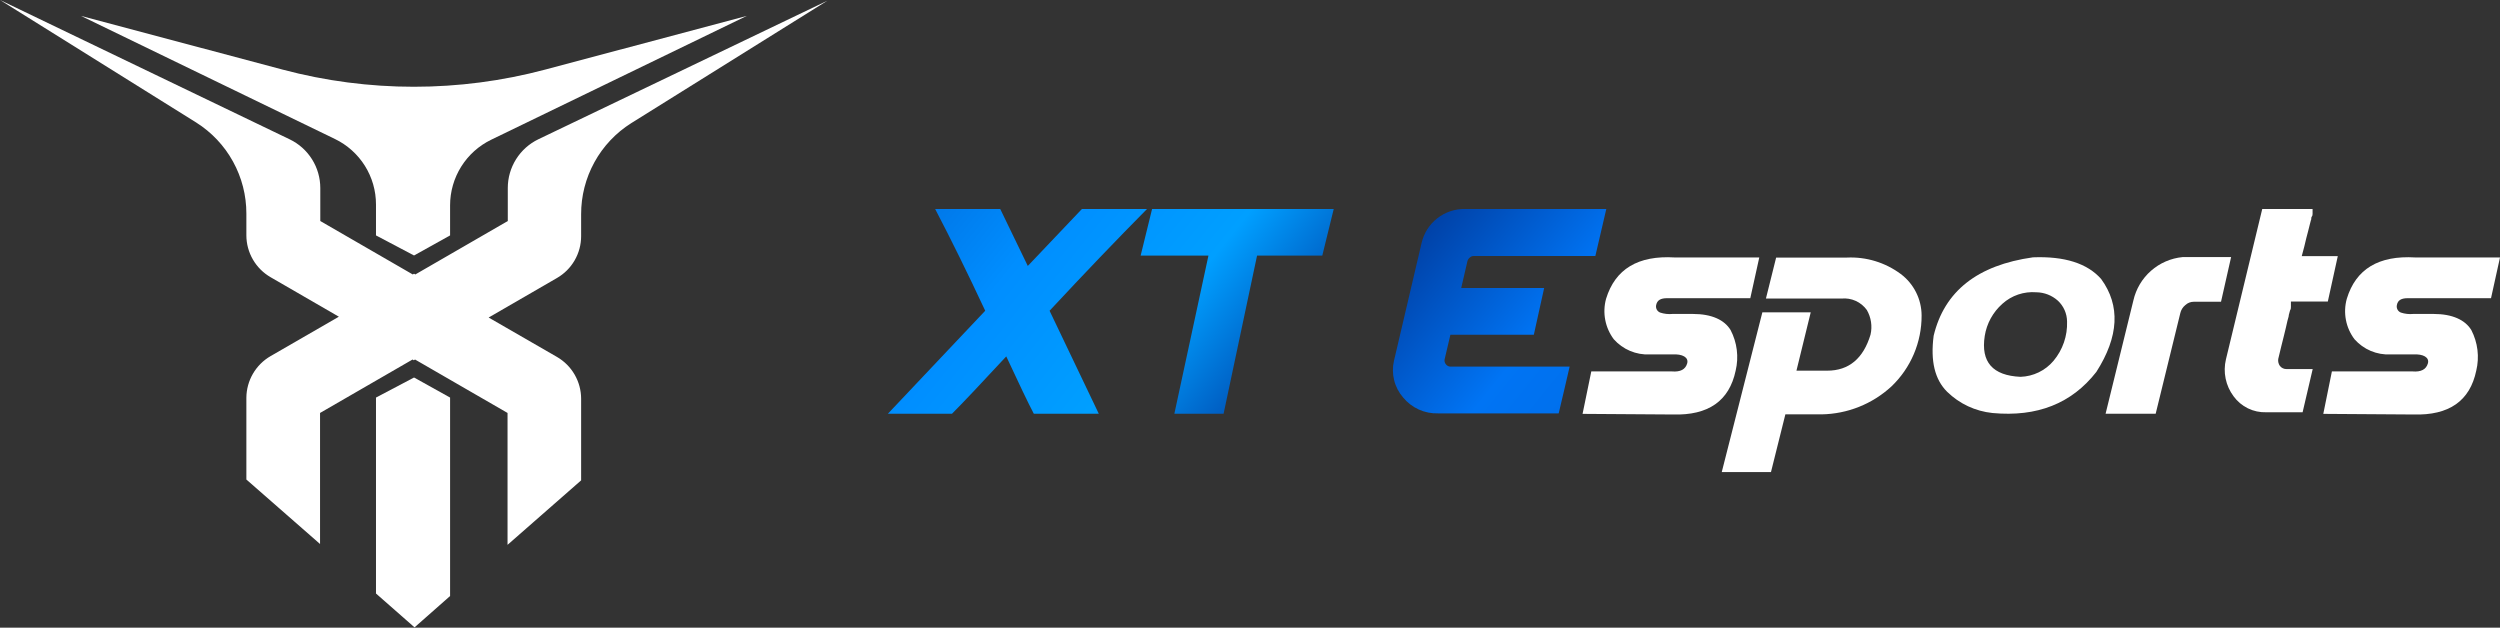 <svg width="235" height="59" viewBox="0 0 235 59" fill="none" xmlns="http://www.w3.org/2000/svg">
<rect x="0" y="0" width="235" height="59" fill="#333333" stroke="none"/>
<path d="M70.199 1.494L51.254 6.54C43.162 8.694 34.647 8.694 26.555 6.54L7.61 1.494L31.483 13.065C32.641 13.624 33.617 14.498 34.3 15.587C34.982 16.676 35.344 17.935 35.343 19.22V22.129L38.92 24.015L42.308 22.129V19.299C42.309 18.013 42.671 16.753 43.353 15.663C44.036 14.573 45.011 13.698 46.168 13.136L70.199 1.494Z" fill="white"/>
<path d="M50.609 13.089C49.747 13.504 49.02 14.155 48.511 14.966C48.002 15.777 47.732 16.714 47.732 17.672V20.777L39.038 25.8L38.92 25.729L38.802 25.8L30.108 20.777V17.672C30.107 16.715 29.837 15.779 29.328 14.97C28.819 14.16 28.092 13.511 27.23 13.097L0 0L18.442 11.516C19.888 12.428 21.08 13.691 21.904 15.188C22.73 16.686 23.161 18.368 23.159 20.077V22.129C23.162 22.926 23.374 23.709 23.774 24.398C24.174 25.088 24.748 25.661 25.438 26.059L31.853 29.77L25.438 33.472C24.748 33.871 24.174 34.444 23.774 35.133C23.374 35.823 23.162 36.605 23.159 37.403V45.075L30.084 51.136V38.818L38.778 33.795L38.896 33.865L39.014 33.795L47.709 38.818V45.107V51.215L54.626 45.154V37.481C54.625 36.685 54.414 35.902 54.015 35.213C53.617 34.523 53.044 33.95 52.354 33.551L45.932 29.848L52.346 26.138C53.038 25.741 53.613 25.168 54.013 24.478C54.413 23.788 54.625 23.005 54.626 22.207V20.14C54.622 18.429 55.052 16.745 55.877 15.246C56.702 13.747 57.895 12.483 59.343 11.572L77.777 0.063L50.609 13.089Z" fill="white"/>
<path d="M42.308 56.026L38.967 58.973L35.343 55.79V37.371L38.92 35.485L42.308 37.371V56.026Z" fill="white"/>
<path d="M92.61 29.21C90.967 25.693 89.398 22.504 87.902 19.643H94.021L96.612 24.999L101.702 19.643H107.822C104.984 22.512 101.93 25.701 98.66 29.21L103.287 38.892H97.179C96.636 37.862 95.78 36.058 94.588 33.501C92.217 36.058 90.516 37.862 89.487 38.892H83.46L92.61 29.21Z" fill="url(#paint0_linear_86_257)"/>
<path d="M113.594 24.027H107.22L108.296 19.643H125.371L124.295 24.027H118.164L115.017 38.892H110.39L113.594 24.027Z" fill="url(#paint1_linear_86_257)"/>
<path d="M133.63 22.836C133.842 21.916 134.363 21.098 135.106 20.516C135.849 19.935 136.77 19.627 137.713 19.643H150.993L149.964 24.062H138.523C138.4 24.064 138.281 24.109 138.187 24.189C138.072 24.271 137.987 24.389 137.944 24.525L137.354 27.07H145.151L144.18 31.465H136.337L135.793 33.779C135.777 33.863 135.78 33.949 135.802 34.031C135.824 34.113 135.865 34.189 135.92 34.253C135.971 34.318 136.036 34.371 136.11 34.407C136.184 34.443 136.266 34.462 136.348 34.462H147.546C147.234 35.803 146.898 37.273 146.516 38.857H135.18C134.554 38.877 133.933 38.752 133.363 38.494C132.794 38.235 132.291 37.849 131.894 37.365C131.486 36.896 131.195 36.337 131.047 35.733C130.898 35.13 130.895 34.5 131.038 33.895L133.63 22.836Z" fill="url(#paint2_linear_86_257)"/>
<path d="M148.761 38.904L149.582 34.913H157.148C157.957 34.982 158.432 34.728 158.594 34.161C158.755 33.594 158.154 33.258 157.205 33.316H155.077C154.443 33.346 153.811 33.233 153.227 32.987C152.643 32.741 152.121 32.367 151.699 31.893C151.295 31.357 151.019 30.735 150.893 30.075C150.766 29.416 150.793 28.736 150.97 28.088C151.826 25.288 153.978 23.993 157.425 24.201H165.372L164.528 28.03H156.708C156.106 28.03 155.771 28.215 155.678 28.678C155.647 28.822 155.668 28.972 155.738 29.102C155.808 29.231 155.922 29.331 156.06 29.383C156.433 29.505 156.827 29.549 157.217 29.511H159.126C160.919 29.511 162.099 30.077 162.677 31.026C163.29 32.2 163.458 33.555 163.151 34.843C162.55 37.689 160.583 39.062 157.252 38.962L148.761 38.904Z" fill="white"/>
<path d="M165.662 29.36H170.208L168.866 34.843H171.758C173.805 34.843 175.159 33.687 175.83 31.454C176.011 30.667 175.887 29.84 175.483 29.14C175.215 28.768 174.854 28.472 174.436 28.283C174.017 28.094 173.557 28.019 173.1 28.064H165.997L166.957 24.212H173.609C175.421 24.127 177.207 24.671 178.664 25.751C179.271 26.204 179.765 26.792 180.106 27.469C180.448 28.145 180.627 28.892 180.631 29.649C180.637 30.896 180.389 32.131 179.902 33.279C179.415 34.427 178.698 35.463 177.796 36.324C176.003 37.977 173.664 38.911 171.226 38.95H167.825L166.471 44.375H161.844L165.662 29.36Z" fill="white"/>
<path d="M183.025 36.822C181.868 35.665 181.452 33.941 181.764 31.558C182.767 27.378 185.879 24.922 191.1 24.189C194.069 24.074 196.205 24.752 197.508 26.225C199.328 28.724 199.178 31.635 197.057 34.959C194.743 37.928 191.489 39.216 187.294 38.823C185.685 38.658 184.18 37.953 183.025 36.822ZM193.436 28.261C192.879 27.762 192.16 27.483 191.412 27.474C190.836 27.428 190.257 27.5 189.71 27.684C189.163 27.869 188.66 28.164 188.231 28.55C187.339 29.336 186.75 30.408 186.565 31.581C186.183 34.034 187.317 35.306 189.931 35.422C190.524 35.402 191.107 35.258 191.641 34.999C192.175 34.74 192.649 34.372 193.031 33.918C193.898 32.884 194.352 31.565 194.304 30.216C194.299 29.848 194.22 29.485 194.071 29.149C193.922 28.813 193.706 28.511 193.436 28.261Z" fill="white"/>
<path d="M205.166 24.166H209.724L208.776 28.365H206.219C205.923 28.363 205.637 28.475 205.421 28.678C205.181 28.871 205.014 29.14 204.947 29.441L202.633 38.892H197.925L200.539 28.238C200.785 27.159 201.364 26.185 202.194 25.454C203.025 24.723 204.065 24.272 205.166 24.166Z" fill="white"/>
<path d="M212.651 19.643H217.382C217.382 19.643 217.382 19.701 217.382 19.736V19.886C217.382 19.886 217.382 20.013 217.382 20.094C217.382 20.175 217.382 20.268 217.301 20.372C217.22 20.476 217.301 20.592 217.22 20.719L217.104 21.17C217.058 21.332 217.012 21.517 216.965 21.725C216.919 21.933 216.861 22.153 216.792 22.385C216.734 22.616 216.676 22.882 216.607 23.16C216.537 23.437 216.456 23.75 216.364 24.074H219.753L218.816 28.342H215.346C215.346 28.342 215.346 28.412 215.346 28.458C215.342 28.512 215.342 28.566 215.346 28.62C215.346 28.689 215.346 28.77 215.346 28.851C215.346 28.932 215.346 29.059 215.265 29.175L215.149 29.603C215.149 29.765 215.068 29.939 215.022 30.147L214.872 30.806L214.675 31.616C214.606 31.917 214.524 32.24 214.432 32.587L214.154 33.744C214.119 33.977 214.177 34.214 214.316 34.404C214.391 34.497 214.486 34.571 214.595 34.621C214.703 34.672 214.822 34.696 214.941 34.693H217.393L216.445 38.753H213.021C212.426 38.772 211.835 38.645 211.301 38.383C210.766 38.12 210.304 37.731 209.955 37.249C209.588 36.759 209.334 36.194 209.21 35.594C209.086 34.994 209.096 34.375 209.238 33.779L212.651 19.643Z" fill="white"/>
<path d="M218.389 38.904L219.198 34.913H226.775C227.574 34.982 228.059 34.728 228.221 34.161C228.383 33.594 227.782 33.258 226.833 33.316H224.705C224.071 33.347 223.439 33.234 222.854 32.988C222.27 32.742 221.748 32.368 221.327 31.893C220.92 31.358 220.643 30.736 220.517 30.076C220.39 29.416 220.418 28.735 220.598 28.088C221.447 25.288 223.594 23.993 227.041 24.201H235L234.156 28.03H226.324C225.734 28.03 225.387 28.215 225.306 28.678C225.275 28.822 225.296 28.972 225.366 29.102C225.436 29.231 225.55 29.331 225.688 29.383C226.06 29.506 226.455 29.549 226.845 29.511H228.754C230.535 29.511 231.727 30.077 232.305 31.026C232.914 32.201 233.078 33.557 232.768 34.843C232.174 37.689 230.207 39.062 226.868 38.962L218.389 38.904Z" fill="white"/>
<defs>
<linearGradient id="paint0_linear_86_257" x1="79.353" y1="16.172" x2="140.189" y2="65.163" gradientUnits="userSpaceOnUse">
<stop stop-color="#0064D5"/>
<stop offset="0.23" stop-color="#008EFF"/>
<stop offset="0.41" stop-color="#009FFF"/>
<stop offset="0.59" stop-color="#0042A8"/>
<stop offset="0.77" stop-color="#0074F4"/>
<stop offset="1" stop-color="#0069E0"/>
</linearGradient>
<linearGradient id="paint1_linear_86_257" x1="88.122" y1="5.299" x2="148.946" y2="54.289" gradientUnits="userSpaceOnUse">
<stop stop-color="#0064D5"/>
<stop offset="0.23" stop-color="#008EFF"/>
<stop offset="0.41" stop-color="#009FFF"/>
<stop offset="0.59" stop-color="#0042A8"/>
<stop offset="0.77" stop-color="#0074F4"/>
<stop offset="1" stop-color="#0069E0"/>
</linearGradient>
<linearGradient id="paint2_linear_86_257" x1="97.723" y1="-6.628" x2="158.559" y2="42.362" gradientUnits="userSpaceOnUse">
<stop stop-color="#0064D5"/>
<stop offset="0.23" stop-color="#008EFF"/>
<stop offset="0.41" stop-color="#009FFF"/>
<stop offset="0.59" stop-color="#0042A8"/>
<stop offset="0.77" stop-color="#0074F4"/>
<stop offset="1" stop-color="#0069E0"/>
</linearGradient>
</defs>
</svg>
